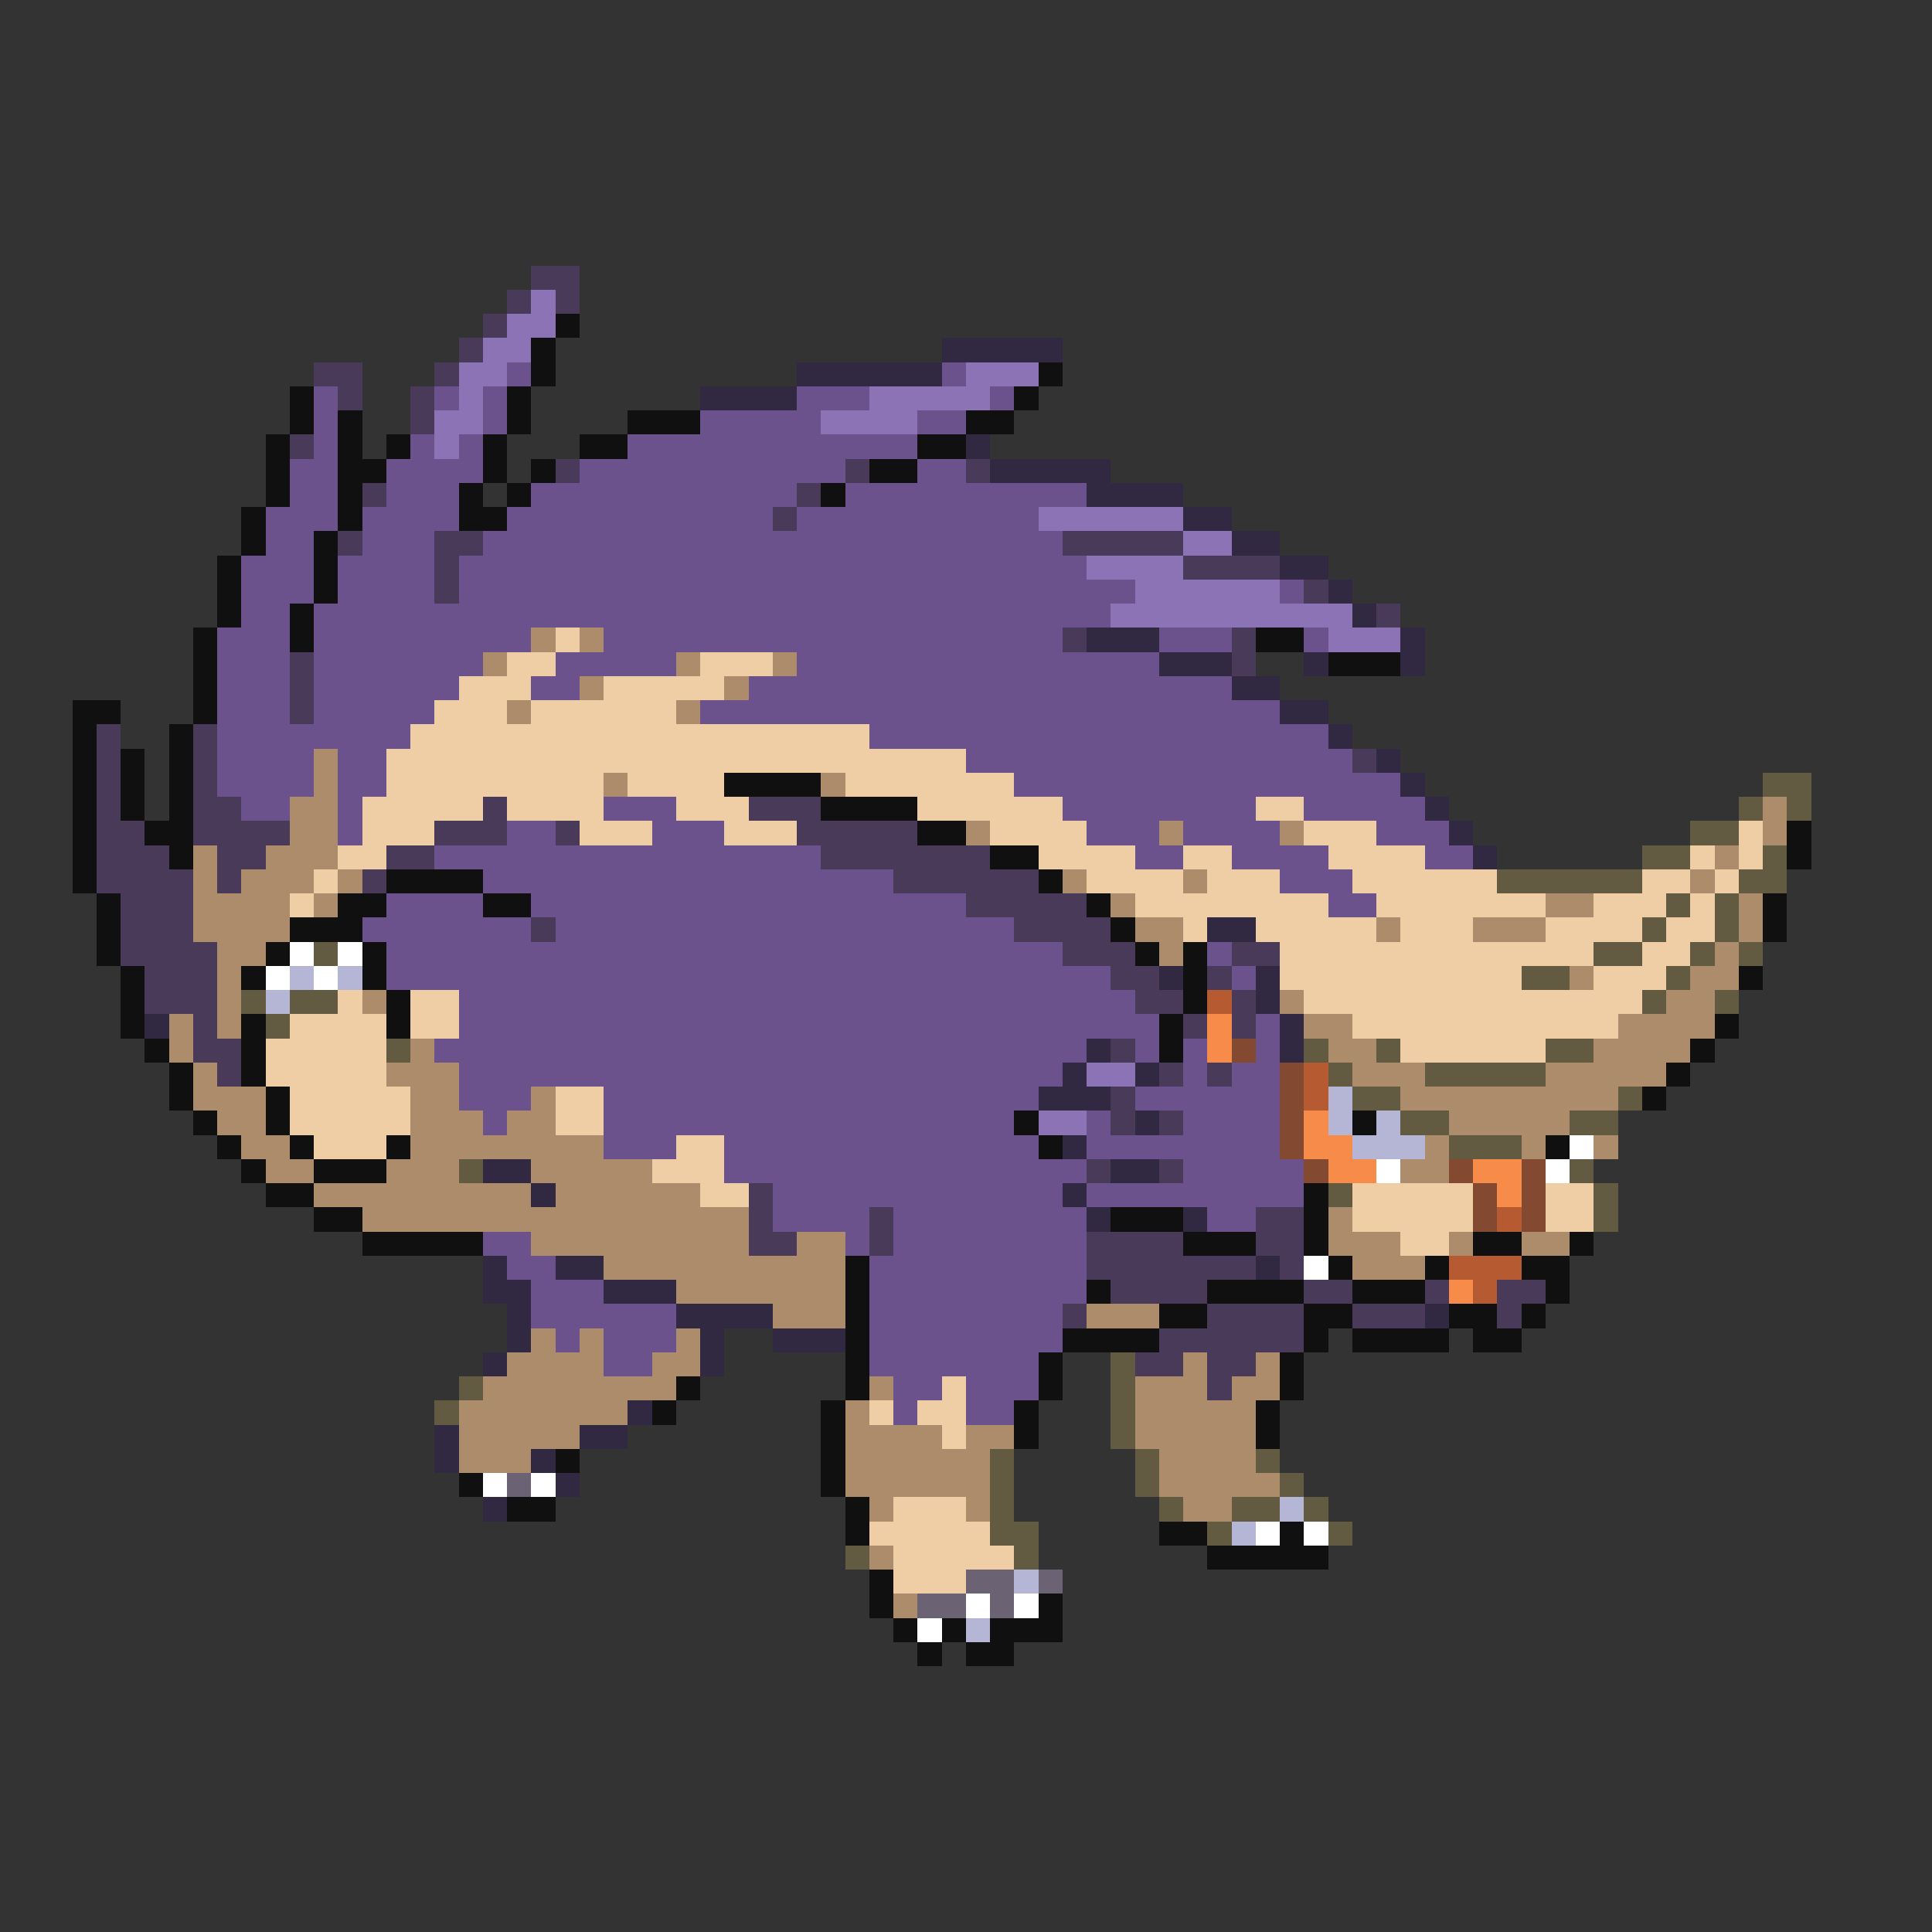 <svg xmlns="http://www.w3.org/2000/svg" viewBox="0 -0.5 80 80" shape-rendering="crispEdges">
<rect x="0" y="-0.5" width="80" height="80" fill="#333333" stroke="none"/>
<path stroke="#4a3a5a" d="M22 11h2M21 12h1M23 12h1M20 13h1M19 14h1M13 15h2M18 15h1M14 16h1M17 16h1M17 17h1M12 18h1M23 19h1M35 19h1M40 19h1M15 20h1M33 20h1M32 21h1M14 22h1M18 22h2M44 22h5M18 23h1M49 23h4M18 24h1M54 24h1M57 25h1M44 26h1M51 26h1M12 27h1M51 27h1M12 28h1M12 29h1M4 30h1M8 30h1M4 31h1M8 31h1M56 31h1M4 32h1M8 32h1M4 33h1M8 33h2M20 33h1M31 33h3M4 34h2M8 34h4M18 34h3M23 34h1M33 34h5M4 35h3M9 35h2M16 35h2M34 35h7M4 36h4M9 36h1M15 36h1M37 36h6M5 37h3M40 37h5M5 38h3M22 38h1M42 38h4M5 39h4M44 39h3M51 39h2M6 40h3M46 40h2M50 40h1M6 41h3M47 41h2M51 41h1M8 42h1M49 42h1M51 42h1M8 43h2M46 43h1M9 44h1M48 44h1M50 44h1M46 45h1M46 46h1M48 46h1M45 48h1M48 48h1M31 49h1M31 50h1M36 50h1M52 50h2M31 51h2M36 51h1M45 51h4M52 51h2M45 52h7M53 52h1M46 53h4M54 53h2M59 53h1M62 53h2M44 54h1M50 54h4M56 54h3M62 54h1M48 55h6M47 56h2M50 56h2M50 57h1" />
<path stroke="#8c73b5" d="M22 12h1M21 13h2M20 14h2M19 15h2M40 15h3M19 16h1M36 16h5M18 17h2M34 17h4M18 18h1M43 21h6M49 22h2M45 23h4M47 24h6M46 25h10M55 26h3M45 44h2M43 46h2" />
<path stroke="#101010" d="M23 13h1M22 14h1M22 15h1M43 15h1M12 16h1M21 16h1M42 16h1M12 17h1M14 17h1M21 17h1M26 17h3M40 17h2M11 18h1M14 18h1M16 18h1M20 18h1M24 18h2M38 18h2M11 19h1M14 19h2M20 19h1M22 19h1M36 19h2M11 20h1M14 20h1M19 20h1M21 20h1M34 20h1M10 21h1M14 21h1M19 21h2M10 22h1M13 22h1M9 23h1M13 23h1M9 24h1M13 24h1M9 25h1M12 25h1M8 26h1M12 26h1M52 26h2M8 27h1M55 27h3M8 28h1M3 29h2M8 29h1M3 30h1M7 30h1M3 31h1M5 31h1M7 31h1M3 32h1M5 32h1M7 32h1M30 32h4M3 33h1M5 33h1M7 33h1M34 33h4M3 34h1M6 34h2M38 34h2M74 34h1M3 35h1M7 35h1M41 35h2M74 35h1M3 36h1M16 36h4M43 36h1M4 37h1M14 37h2M20 37h2M45 37h1M73 37h1M4 38h1M12 38h3M46 38h1M73 38h1M4 39h1M11 39h1M15 39h1M47 39h1M49 39h1M5 40h1M10 40h1M15 40h1M49 40h1M72 40h1M5 41h1M16 41h1M49 41h1M5 42h1M10 42h1M16 42h1M48 42h1M71 42h1M6 43h1M10 43h1M48 43h1M70 43h1M7 44h1M10 44h1M69 44h1M7 45h1M11 45h1M68 45h1M8 46h1M11 46h1M42 46h1M56 46h1M9 47h1M12 47h1M16 47h1M43 47h1M64 47h1M10 48h1M13 48h3M11 49h2M54 49h1M13 50h2M46 50h3M54 50h1M15 51h5M49 51h3M54 51h1M61 51h2M65 51h1M35 52h1M55 52h1M59 52h1M63 52h2M35 53h1M45 53h1M50 53h4M56 53h3M64 53h1M35 54h1M48 54h2M54 54h2M60 54h2M63 54h1M35 55h1M44 55h4M54 55h1M56 55h4M61 55h2M35 56h1M43 56h1M53 56h1M28 57h1M35 57h1M43 57h1M53 57h1M27 58h1M34 58h1M42 58h1M52 58h1M34 59h1M42 59h1M52 59h1M23 60h1M34 60h1M19 61h1M34 61h1M21 62h2M35 62h1M35 63h1M48 63h2M53 63h1M50 64h5M36 65h1M36 66h1M43 66h1M37 67h1M39 67h1M41 67h3M38 68h1M40 68h2" />
<path stroke="#312942" d="M39 14h5M33 15h6M29 16h4M40 18h1M41 19h5M45 20h4M49 21h2M51 22h2M53 23h2M55 24h1M56 25h1M45 26h3M58 26h1M48 27h3M54 27h1M58 27h1M51 28h2M53 29h2M55 30h1M57 31h1M58 32h1M59 33h1M60 34h1M61 35h1M50 38h2M48 40h1M52 40h1M52 41h1M6 42h1M53 42h1M45 43h1M53 43h1M44 44h1M47 44h1M43 45h3M47 46h1M44 47h1M20 48h2M46 48h2M22 49h1M44 49h1M45 50h1M49 50h1M20 52h1M23 52h2M52 52h1M20 53h2M25 53h3M21 54h1M28 54h4M59 54h1M21 55h1M29 55h1M32 55h3M20 56h1M29 56h1M26 58h1M18 59h1M24 59h2M18 60h1M22 60h1M23 61h1M20 62h1" />
<path stroke="#6b528c" d="M21 15h1M39 15h1M13 16h1M18 16h1M20 16h1M33 16h3M41 16h1M13 17h1M20 17h1M29 17h5M38 17h2M13 18h1M17 18h1M19 18h1M26 18h12M12 19h2M16 19h4M24 19h11M38 19h2M12 20h2M16 20h3M22 20h11M35 20h10M11 21h3M15 21h4M21 21h11M33 21h10M11 22h2M15 22h3M20 22h24M10 23h3M14 23h4M19 23h26M10 24h3M14 24h4M19 24h28M53 24h1M10 25h2M13 25h33M9 26h3M13 26h9M25 26h19M48 26h3M54 26h1M9 27h3M13 27h7M23 27h5M33 27h15M9 28h3M13 28h6M22 28h2M31 28h20M9 29h3M13 29h5M29 29h24M9 30h8M36 30h19M9 31h4M14 31h2M40 31h16M9 32h4M14 32h2M42 32h16M10 33h2M14 33h1M25 33h3M44 33h8M54 33h5M14 34h1M21 34h2M27 34h3M45 34h3M49 34h4M57 34h3M18 35h16M47 35h2M51 35h4M59 35h2M20 36h17M53 36h3M16 37h4M22 37h18M55 37h2M15 38h7M23 38h19M16 39h28M50 39h1M16 40h30M51 40h1M19 41h28M19 42h29M52 42h1M18 43h27M47 43h1M49 43h1M52 43h1M19 44h25M49 44h1M51 44h2M19 45h3M25 45h18M47 45h6M20 46h1M25 46h17M45 46h1M49 46h4M25 47h3M30 47h13M45 47h8M30 48h15M49 48h5M32 49h12M45 49h9M32 50h4M37 50h8M50 50h2M20 51h2M35 51h1M37 51h8M21 52h2M36 52h9M22 53h3M36 53h9M22 54h6M36 54h8M23 55h1M25 55h3M36 55h8M25 56h2M36 56h7M37 57h2M40 57h3M37 58h1M40 58h2" />
<path stroke="#ad8c6b" d="M22 26h1M24 26h1M20 27h1M28 27h1M32 27h1M24 28h1M30 28h1M21 29h1M28 29h1M13 31h1M13 32h1M25 32h1M34 32h1M12 33h2M73 33h1M12 34h2M40 34h1M48 34h1M53 34h1M73 34h1M8 35h1M11 35h3M71 35h1M8 36h1M10 36h3M14 36h1M44 36h1M49 36h1M70 36h1M8 37h4M13 37h1M46 37h1M64 37h2M72 37h1M8 38h4M47 38h2M57 38h1M61 38h3M72 38h1M9 39h2M48 39h1M71 39h1M9 40h1M65 40h1M70 40h2M9 41h1M15 41h1M53 41h1M69 41h2M7 42h1M9 42h1M54 42h2M67 42h4M7 43h1M17 43h1M55 43h2M66 43h4M8 44h1M16 44h3M56 44h3M64 44h5M8 45h3M17 45h2M22 45h1M58 45h9M9 46h2M17 46h3M21 46h2M60 46h5M10 47h2M17 47h8M59 47h1M63 47h1M66 47h1M11 48h2M16 48h3M22 48h5M58 48h2M13 49h9M23 49h6M15 50h16M55 50h1M22 51h9M33 51h2M55 51h3M60 51h1M63 51h2M25 52h10M56 52h3M28 53h7M32 54h3M45 54h3M22 55h1M24 55h1M28 55h1M21 56h4M27 56h2M49 56h1M52 56h1M20 57h8M36 57h1M47 57h3M51 57h2M19 58h7M35 58h1M47 58h5M19 59h5M35 59h4M40 59h2M47 59h5M19 60h3M35 60h6M48 60h4M35 61h6M48 61h5M36 62h1M40 62h1M49 62h2M36 64h1M37 66h1" />
<path stroke="#efcea5" d="M23 26h1M21 27h2M29 27h3M19 28h3M25 28h5M18 29h3M22 29h6M17 30h19M16 31h24M16 32h9M26 32h4M35 32h7M15 33h5M21 33h4M28 33h3M38 33h6M52 33h2M15 34h3M24 34h3M30 34h3M41 34h4M54 34h3M72 34h1M14 35h2M43 35h4M49 35h2M55 35h4M70 35h1M72 35h1M13 36h1M45 36h4M50 36h3M56 36h6M68 36h2M71 36h1M12 37h1M47 37h8M57 37h7M66 37h3M70 37h1M49 38h1M52 38h5M58 38h3M64 38h4M69 38h2M53 39h13M68 39h2M53 40h10M66 40h3M14 41h1M17 41h2M54 41h14M12 42h4M17 42h2M56 42h11M11 43h5M58 43h6M11 44h5M12 45h5M23 45h2M12 46h5M23 46h2M13 47h3M28 47h2M27 48h3M29 49h2M56 49h5M64 49h2M56 50h5M64 50h2M58 51h2M39 57h1M36 58h1M38 58h2M39 59h1M37 62h3M36 63h5M37 64h5M37 65h3" />
<path stroke="#635a42" d="M73 32h2M72 33h1M74 33h1M70 34h2M68 35h2M73 35h1M62 36h6M72 36h2M69 37h1M71 37h1M68 38h1M71 38h1M13 39h1M66 39h2M70 39h1M72 39h1M63 40h2M69 40h1M10 41h1M12 41h2M68 41h1M71 41h1M11 42h1M16 43h1M54 43h1M57 43h1M64 43h2M55 44h1M59 44h5M56 45h2M67 45h1M58 46h2M65 46h2M60 47h3M19 48h1M65 48h1M55 49h1M66 49h1M66 50h1M46 56h1M19 57h1M46 57h1M18 58h1M46 58h1M46 59h1M41 60h1M47 60h1M52 60h1M41 61h1M47 61h1M53 61h1M41 62h1M48 62h1M51 62h2M54 62h1M41 63h2M50 63h1M55 63h1M35 64h1M42 64h1" />
<path stroke="#ffffff" d="M12 39h1M14 39h1M11 40h1M13 40h1M65 47h1M57 48h1M64 48h1M54 52h1M20 61h1M22 61h1M52 63h1M54 63h1M40 66h1M42 66h1M38 67h1" />
<path stroke="#b5b5d6" d="M12 40h1M14 40h1M11 41h1M55 45h1M55 46h1M57 46h1M56 47h3M53 62h1M51 63h1M42 65h1M40 67h1" />
<path stroke="#b55a31" d="M50 41h1M54 44h1M54 45h1M62 50h1M60 52h3M61 53h1" />
<path stroke="#f78c4a" d="M50 42h1M50 43h1M54 46h1M54 47h2M55 48h2M61 48h2M62 49h1M60 53h1" />
<path stroke="#844a31" d="M51 43h1M53 44h1M53 45h1M53 46h1M53 47h1M54 48h1M60 48h1M63 48h1M61 49h1M63 49h1M61 50h1M63 50h1" />
<path stroke="#6b6373" d="M21 61h1M40 65h2M43 65h1M38 66h2M41 66h1" />
</svg>